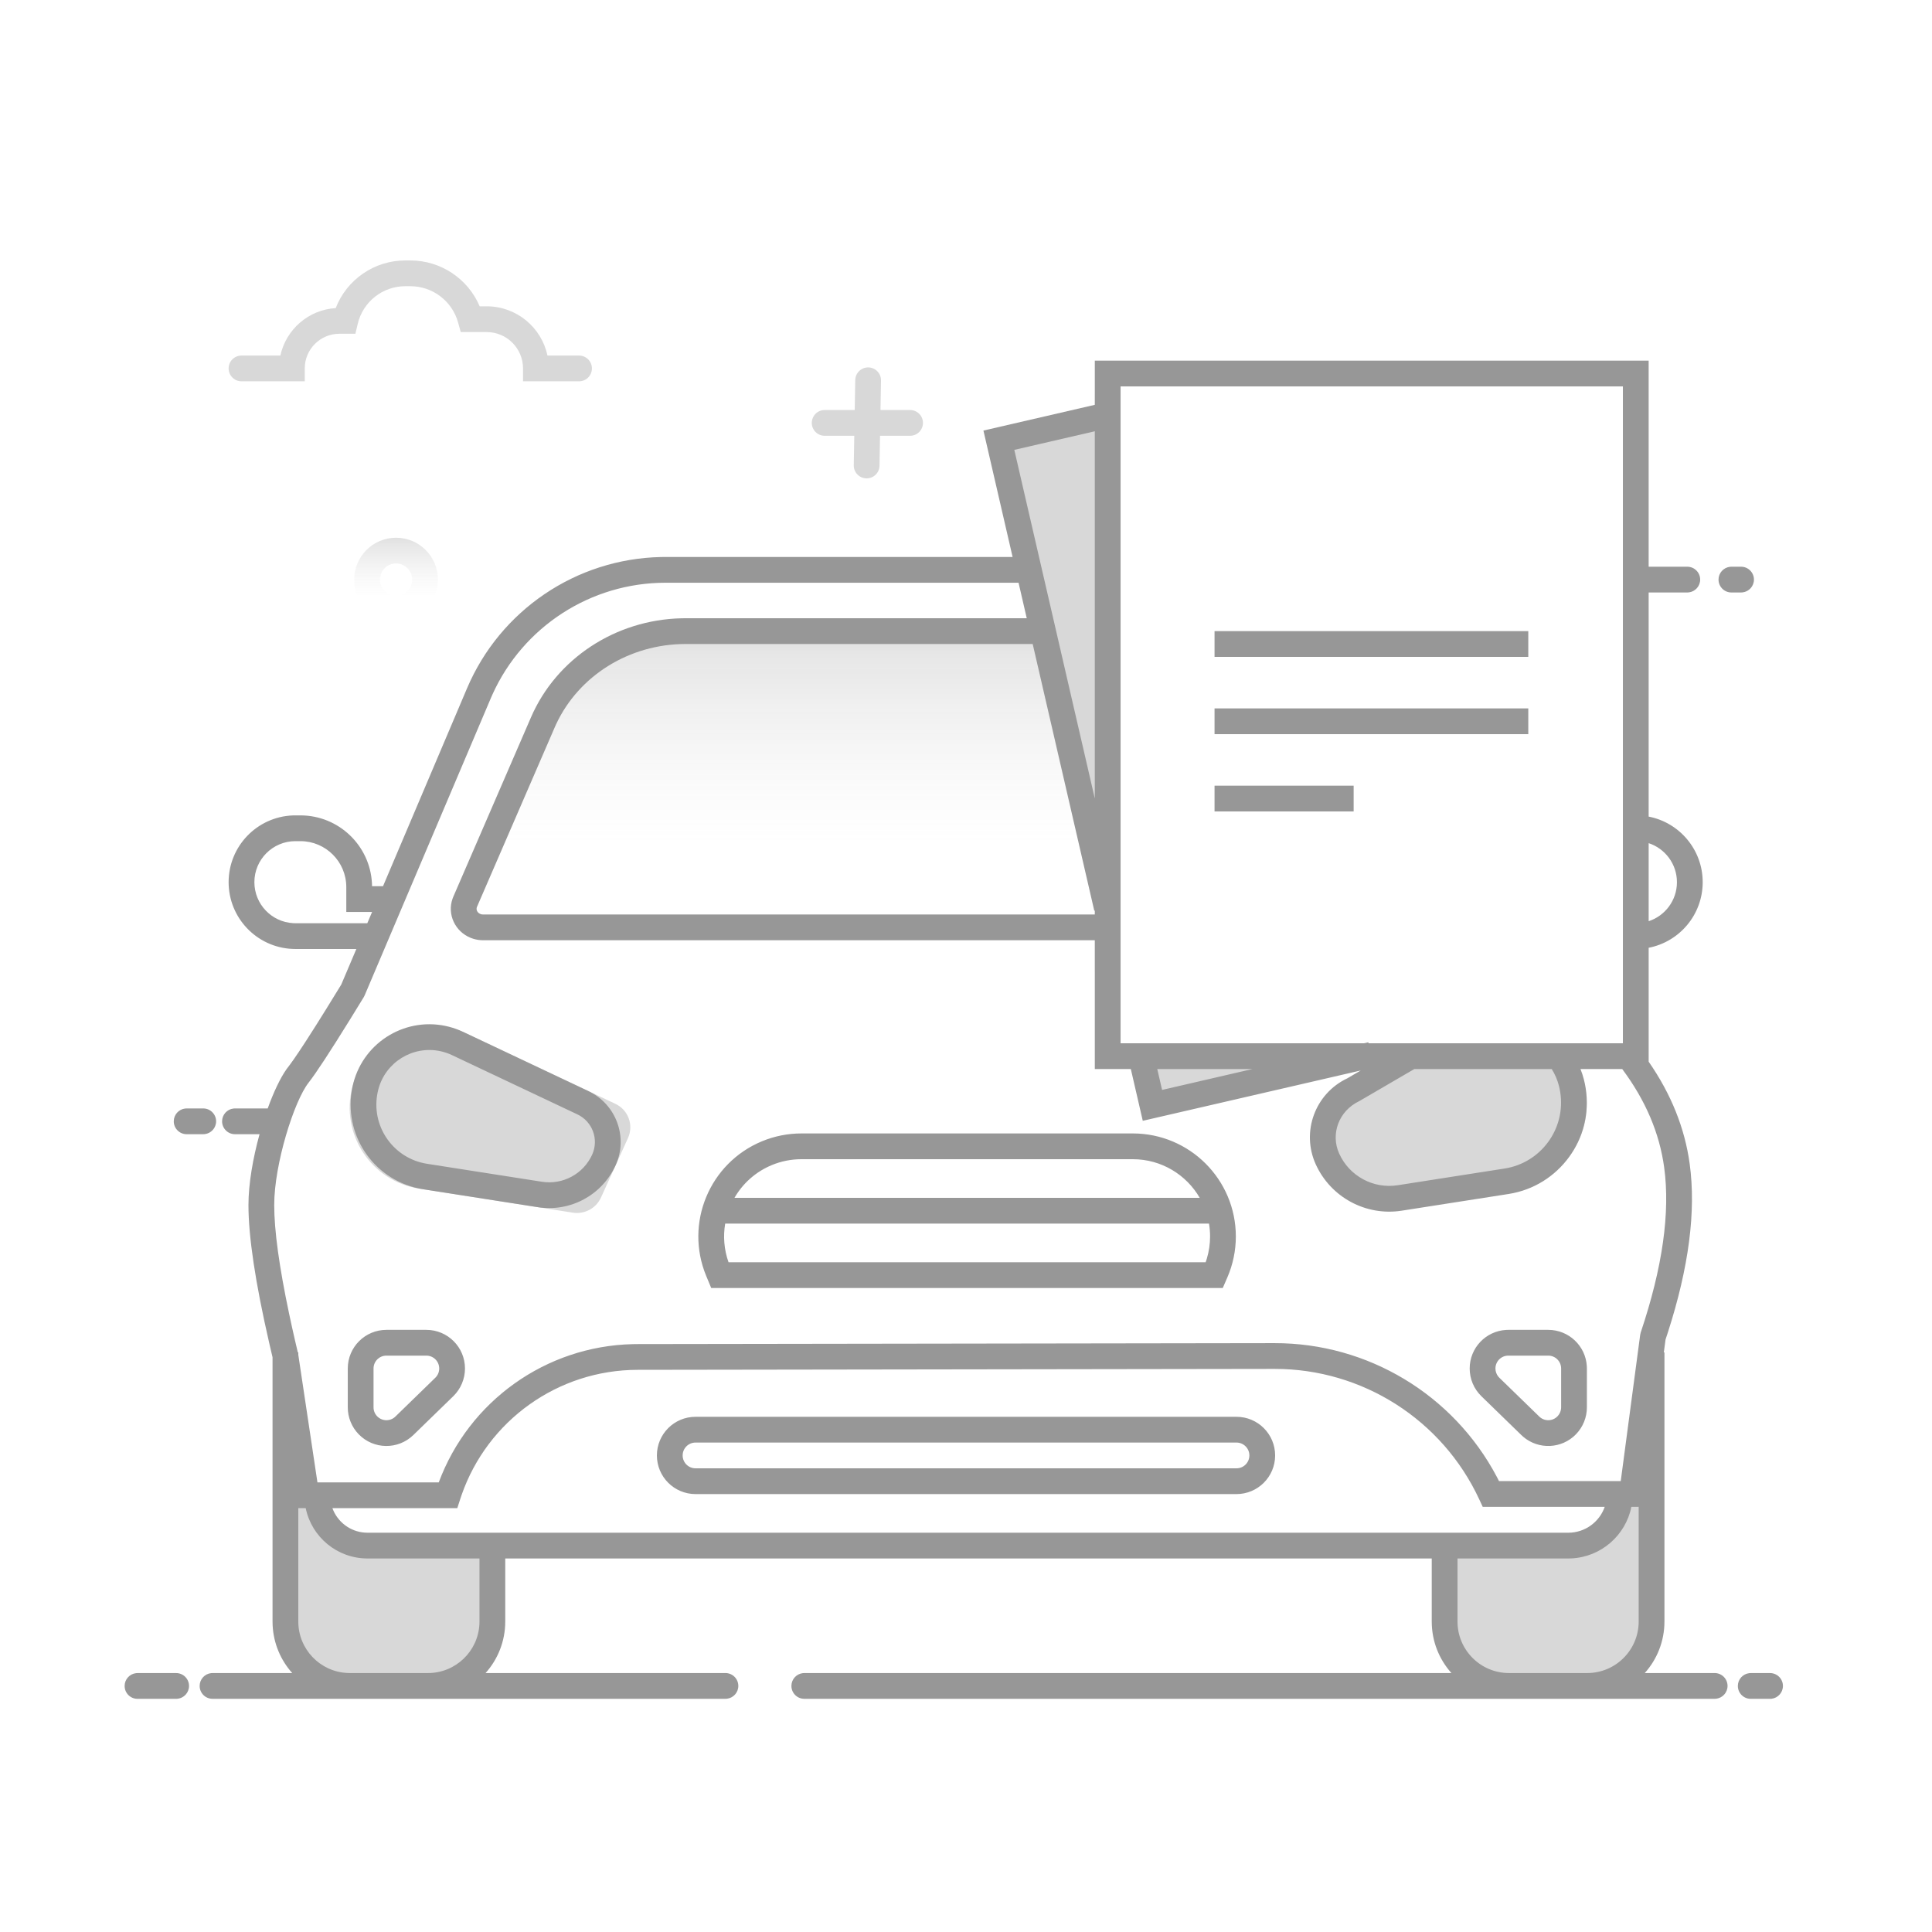 <svg width="150" height="150" viewBox="0 0 150 150" fill="none" xmlns="http://www.w3.org/2000/svg">
<rect width="150" height="150" fill="white"/>
<path fill-rule="evenodd" clip-rule="evenodd" d="M80.909 49H53.225C48.375 49 44.001 51.799 42.142 56.092L36.115 70.012C35.797 70.745 36.16 71.586 36.925 71.89C37.108 71.963 37.303 72 37.5 72H85.383L80.909 49Z" fill="url(#paint0_linear)" fill-opacity="0.3"/>
<path fill-rule="evenodd" clip-rule="evenodd" d="M27.356 84.391C28.363 80.534 32.627 78.542 36.231 80.245L47.786 85.705C48.779 86.175 49.212 87.355 48.758 88.356L46.663 92.971C46.282 93.811 45.388 94.293 44.477 94.151L32.53 92.283C28.81 91.701 26.406 88.034 27.356 84.391Z" fill="#D8D8D8"/>
<path fill-rule="evenodd" clip-rule="evenodd" d="M104.725 84.713C102.566 85.733 101.625 88.297 102.612 90.472L102.742 90.758C103.717 92.905 106.004 94.139 108.334 93.775L117.565 92.332C121.194 91.765 123.676 88.363 123.109 84.734C123.074 84.514 123.029 84.296 122.973 84.082C122.794 83.396 122.505 82.768 122.131 82.212C121.272 80.939 108.817 82.246 108.817 82.246L104.725 84.713Z" fill="#D8D8D8"/>
<path fill-rule="evenodd" clip-rule="evenodd" d="M128.227 110.25V127.494C128.227 127.494 127.524 130.895 123.857 130.895C121.904 130.895 118.715 130.895 116.16 130.895C113.951 130.895 112.16 129.105 112.16 126.895V119.741H123.167C123.167 119.741 125.017 119.494 125.771 118.695C126.525 117.897 126.946 115.991 126.946 115.991L128.227 110.25Z" fill="#D8D8D8"/>
<path fill-rule="evenodd" clip-rule="evenodd" d="M22.16 110.25V127.494C22.16 127.494 22.863 130.895 26.53 130.895C28.482 130.895 31.672 130.895 34.227 130.895C36.436 130.895 38.227 129.105 38.227 126.895V119.741H27.22C27.22 119.741 25.37 119.494 24.616 118.695C23.862 117.897 23.44 115.991 23.44 115.991L22.16 110.25Z" fill="#D8D8D8"/>
<path d="M26.064 23.921C26.916 21.717 29.048 20.221 31.466 20.221H31.86C34.23 20.221 36.336 21.646 37.242 23.782H37.785C40.106 23.782 42.044 25.421 42.504 27.605H44.956C45.508 27.605 45.956 28.052 45.956 28.605C45.956 29.157 45.508 29.605 44.956 29.605H40.608V28.605C40.608 27.046 39.344 25.782 37.785 25.782H35.772L35.569 25.047C35.11 23.378 33.592 22.221 31.86 22.221H31.466C29.707 22.221 28.179 23.43 27.775 25.142L27.593 25.913H26.353C24.866 25.913 23.661 27.118 23.661 28.605V29.605H18.75C18.198 29.605 17.75 29.157 17.75 28.605C17.75 28.052 18.198 27.605 18.75 27.605H21.768C22.206 25.585 23.945 24.05 26.064 23.921Z" fill="#D8D8D8"/>
<path fill-rule="evenodd" clip-rule="evenodd" d="M66.361 31.834L66.401 29.509C66.411 28.957 66.867 28.517 67.419 28.526C67.971 28.536 68.411 28.992 68.401 29.544L68.361 31.834H70.659C71.212 31.834 71.659 32.281 71.659 32.834C71.659 33.386 71.212 33.834 70.659 33.834H68.326L68.285 36.158C68.276 36.711 67.82 37.15 67.268 37.141C66.716 37.131 66.276 36.676 66.286 36.123L66.326 33.834H64.027C63.475 33.834 63.027 33.386 63.027 32.834C63.027 32.281 63.475 31.834 64.027 31.834H66.361Z" fill="#D8D8D8"/>
<path fill-rule="evenodd" clip-rule="evenodd" d="M34 45C34 43.205 32.545 41.75 30.75 41.75C28.955 41.75 27.5 43.205 27.5 45C27.5 46.795 28.955 48.25 30.75 48.25C32.545 48.25 34 46.795 34 45ZM29.5 45C29.5 44.31 30.06 43.75 30.75 43.75C31.44 43.75 32 44.31 32 45C32 45.69 31.44 46.25 30.75 46.25C30.06 46.25 29.5 45.69 29.5 45Z" fill="url(#paint1_linear)" fill-opacity="0.3"/>
<path fill-rule="evenodd" clip-rule="evenodd" d="M86 32.359L77.564 34.29L85.937 68.492L86 32.359Z" fill="#D8D8D8"/>
<path fill-rule="evenodd" clip-rule="evenodd" d="M89.487 85.932L102.22 82H88.572L89.487 85.932Z" fill="#D8D8D8"/>
<path fill-rule="evenodd" clip-rule="evenodd" d="M128.001 28V44H131.001C131.553 44 132.001 44.448 132.001 45C132.001 45.513 131.615 45.935 131.117 45.993L131.001 46H128.001L128.001 63.4C130.392 63.862 132.197 65.967 132.197 68.492C132.197 71.018 130.392 73.122 128.002 73.585L128.002 82.428C129.743 84.938 130.809 87.587 131.188 90.368C131.689 94.041 131.12 98.394 129.498 103.433L129.313 103.996L129.179 105H129.227V125.895C129.227 127.432 128.649 128.835 127.698 129.896L133.126 129.895C133.678 129.895 134.126 130.343 134.126 130.895C134.126 131.408 133.74 131.831 133.242 131.889L133.126 131.895H62.445C61.893 131.895 61.445 131.448 61.445 130.895C61.445 130.383 61.831 129.96 62.329 129.902L62.445 129.895L112.689 129.896C111.738 128.835 111.16 127.432 111.16 125.895L111.16 121H39.227L39.227 125.895C39.227 127.432 38.649 128.835 37.698 129.896L56.323 129.895C56.875 129.895 57.323 130.343 57.323 130.895C57.323 131.408 56.937 131.831 56.439 131.889L56.323 131.895H16.501C15.948 131.895 15.501 131.448 15.501 130.895C15.501 130.383 15.887 129.96 16.384 129.902L16.501 129.895L22.689 129.896C21.798 128.901 21.234 127.606 21.167 126.182L21.16 125.895L21.16 105.379L20.903 104.278C19.828 99.591 19.29 96.025 19.29 93.555C19.29 91.915 19.638 89.918 20.151 88.058L18.243 88.059C17.691 88.059 17.243 87.611 17.243 87.059C17.243 86.546 17.629 86.123 18.126 86.066L18.243 86.059L20.785 86.058C21.248 84.779 21.765 83.686 22.257 82.995L22.522 82.644L22.804 82.251C23.046 81.905 23.341 81.464 23.688 80.93L24.512 79.642L25.285 78.407L26.495 76.442L27.668 73.679L22.937 73.679C20.146 73.679 17.87 71.475 17.755 68.712L17.75 68.492C17.75 65.701 19.955 63.425 22.718 63.31L22.937 63.306H23.318C26.296 63.306 28.727 65.642 28.879 68.582L28.886 68.803L29.738 68.803L36.257 53.447C38.837 47.371 44.738 43.387 51.316 43.247L51.675 43.243L78.618 43.243L76.353 33.429L85 31.431L85.001 28H128.001ZM14.676 130.897C14.676 130.345 14.228 129.897 13.676 129.897H10.676L10.559 129.904C10.062 129.962 9.676 130.385 9.676 130.897C9.676 131.45 10.123 131.897 10.676 131.897H13.676L13.792 131.891C14.29 131.833 14.676 131.41 14.676 130.897ZM138.426 130.897C138.426 130.345 137.978 129.897 137.426 129.897H135.926L135.809 129.904C135.312 129.962 134.926 130.385 134.926 130.897C134.926 131.45 135.373 131.897 135.926 131.897H137.426L137.542 131.891C138.04 131.833 138.426 131.41 138.426 130.897ZM23.16 125.895L23.16 117.093L23.735 117.094C24.193 119.323 26.167 121 28.532 121H37.227L37.227 125.895L37.222 126.095C37.118 128.211 35.369 129.895 33.227 129.895H27.16L26.961 129.89C24.844 129.786 23.16 128.038 23.16 125.895ZM127.227 116.99L126.66 116.991C126.215 119.206 124.305 120.892 121.984 120.995L121.759 121H113.16L113.16 125.895C113.16 128.105 114.951 129.895 117.16 129.895H123.227C125.436 129.895 127.227 128.105 127.227 125.895L127.227 116.99ZM49.492 106.354L98.952 106.281C105.773 106.27 111.978 110.225 114.849 116.412L115.118 116.991L124.591 116.991C124.182 118.161 123.068 119 121.759 119H28.532L28.336 118.993C27.17 118.916 26.192 118.147 25.808 117.094L35.505 117.093L35.728 116.399L35.835 116.081C37.851 110.277 43.323 106.364 49.492 106.354ZM96.001 110C97.657 110 99.001 111.343 99.001 113C99.001 114.657 97.657 116 96.001 116H54.001C52.344 116 51.001 114.657 51.001 113C51.001 111.343 52.344 110 54.001 110H96.001ZM51.675 45.243L79.08 45.243L79.716 48H53.226L52.899 48.004C47.785 48.127 43.202 51.128 41.225 55.695L35.198 69.614L35.138 69.766C34.704 70.985 35.325 72.33 36.556 72.82L36.739 72.884C36.985 72.961 37.242 73 37.501 73H85L85.001 83H87.797L88.725 87.019L105.648 83.112L104.603 83.722C102.101 84.905 101.011 87.876 102.154 90.396C103.318 92.959 106.048 94.432 108.829 93.997L117.124 92.701C121.045 92.088 123.726 88.412 123.113 84.492C123.076 84.255 123.027 84.019 122.967 83.787C122.896 83.518 122.81 83.255 122.708 82.999L125.949 83C127.761 85.429 128.843 87.972 129.206 90.639C129.682 94.129 129.082 98.402 127.386 103.45L127.343 103.637L125.834 114.991H116.383L116.206 114.648C112.836 108.285 106.205 104.27 98.949 104.281L49.489 104.354L49.132 104.359C42.376 104.514 36.409 108.781 34.065 115.093H24.646L23.16 105.186L23.16 105H23.122L22.9 104.051L22.669 103.028L22.448 102.004C21.672 98.329 21.29 95.521 21.29 93.555C21.29 90.386 22.831 85.498 23.954 84.064C24.538 83.319 25.608 81.685 27.187 79.135L28.24 77.421L28.307 77.291L38.098 54.229L38.232 53.922C40.613 48.649 45.868 45.243 51.675 45.243ZM96.001 112H54.001C53.448 112 53.001 112.448 53.001 113C53.001 113.552 53.448 114 54.001 114H96.001C96.553 114 97.001 113.552 97.001 113C97.001 112.448 96.553 112 96.001 112ZM36.101 106.25C36.101 104.593 34.758 103.25 33.101 103.25H30.001C28.344 103.25 27.001 104.593 27.001 106.25V109.265C27.001 110.046 27.305 110.797 27.85 111.357C29.005 112.545 30.904 112.571 32.092 111.416L35.193 108.401C35.773 107.836 36.101 107.06 36.101 106.25ZM120.206 103.25C121.804 103.25 123.11 104.499 123.201 106.074L123.206 106.25V109.265C123.206 110.046 122.901 110.797 122.357 111.357C121.248 112.497 119.453 112.567 118.26 111.549L118.115 111.416L115.014 108.401C114.433 107.836 114.106 107.06 114.106 106.25C114.106 104.652 115.355 103.346 116.929 103.255L117.106 103.25H120.206ZM116.106 106.25C116.106 105.698 116.553 105.25 117.106 105.25H120.206C120.758 105.25 121.206 105.698 121.206 106.25V109.265L121.198 109.394C121.17 109.607 121.074 109.807 120.923 109.962C120.538 110.358 119.905 110.367 119.509 109.982L116.409 106.967L116.319 106.867C116.182 106.692 116.106 106.475 116.106 106.25ZM33.101 105.25H30.001C29.448 105.25 29.001 105.698 29.001 106.25V109.265C29.001 109.526 29.102 109.776 29.284 109.962C29.669 110.358 30.302 110.367 30.698 109.982L33.798 106.967C33.992 106.779 34.101 106.52 34.101 106.25C34.101 105.698 33.653 105.25 33.101 105.25ZM95.95 96C95.95 91.582 92.368 88 87.95 88H62.22C61.17 88 60.131 88.207 59.161 88.608C55.078 90.298 53.139 94.977 54.828 99.06L55.218 100H94.935L95.288 99.186C95.725 98.181 95.95 97.096 95.95 96ZM93.867 95L56.303 95C56.137 95.978 56.211 97.008 56.563 98H93.607L93.697 97.723C93.865 97.165 93.95 96.585 93.95 96C93.95 95.659 93.922 95.325 93.867 95ZM35.941 80.108C35.599 79.946 35.242 79.817 34.876 79.721C31.617 78.871 28.287 80.823 27.437 84.081C27.381 84.296 27.335 84.514 27.301 84.733C26.734 88.363 29.216 91.765 32.845 92.332L41.765 93.727C44.279 94.119 46.746 92.788 47.797 90.472C48.784 88.297 47.844 85.733 45.684 84.712L35.941 80.108ZM87.95 90H62.22C61.433 90 60.653 90.155 59.925 90.456C58.655 90.982 57.661 91.894 57.024 93L93.147 93C92.11 91.207 90.171 90 87.95 90ZM105.533 85.491L109.808 83L120.477 83C120.724 83.396 120.911 83.83 121.032 84.292C121.075 84.46 121.111 84.629 121.137 84.801C121.58 87.63 119.645 90.282 116.815 90.725L108.52 92.021C106.626 92.317 104.768 91.314 103.976 89.569C103.284 88.044 103.943 86.246 105.533 85.491ZM29.372 84.586C29.333 84.737 29.301 84.889 29.277 85.042C28.88 87.58 30.616 89.959 33.154 90.356L42.074 91.751C43.7 92.005 45.296 91.144 45.976 89.645C46.512 88.465 46.001 87.074 44.83 86.521L35.087 81.916C34.933 81.844 34.776 81.781 34.615 81.728L34.371 81.656L34.172 81.609C32.047 81.165 29.926 82.463 29.372 84.586ZM16.779 87.059C16.779 86.507 16.331 86.059 15.779 86.059H14.491L14.374 86.066C13.877 86.123 13.491 86.546 13.491 87.059C13.491 87.611 13.939 88.059 14.491 88.059H15.779L15.895 88.052C16.393 87.994 16.779 87.572 16.779 87.059ZM97.24 83H89.85L90.224 84.621L97.24 83ZM87.001 30H126.001V81H106.254L106.237 80.924L105.903 81H87.001V30ZM23.318 65.306H22.937C21.177 65.306 19.75 66.732 19.75 68.492C19.75 70.192 21.081 71.58 22.756 71.674L22.937 71.679L28.517 71.679L28.889 70.803L26.886 70.803V68.873C26.886 66.903 25.289 65.306 23.318 65.306ZM130.197 68.492C130.197 69.906 129.276 71.105 128.002 71.522V65.463C129.276 65.88 130.197 67.079 130.197 68.492ZM80.178 50H53.226C48.873 50 44.946 52.448 43.182 56.218L43.06 56.49L37.033 70.409C36.943 70.618 37.048 70.863 37.296 70.961C37.339 70.978 37.384 70.99 37.431 70.996L37.501 71H85V70.695L84.959 70.706L80.178 50ZM105.097 63V61H94.297V63H105.097ZM85 33.484L78.751 34.928L85 61.995V33.484ZM118.656 57V55H94.297V57H118.656ZM118.656 49V51H94.297V49H118.656ZM136.176 45C136.176 44.448 135.728 44 135.176 44H134.426L134.309 44.007C133.812 44.065 133.426 44.487 133.426 45C133.426 45.552 133.873 46 134.426 46H135.176L135.292 45.993C135.79 45.935 136.176 45.513 136.176 45Z" fill="#979797"/>
<defs>
<linearGradient id="paint0_linear" x1="60.691" y1="49" x2="60.691" y2="72" gradientUnits="userSpaceOnUse">
<stop stop-color="#979797" stop-opacity="0.954"/>
<stop offset="0.721" stop-color="white" stop-opacity="0.4"/>
<stop offset="0.853" stop-color="white" stop-opacity="0"/>
<stop offset="1" stop-color="white" stop-opacity="0"/>
</linearGradient>
<linearGradient id="paint1_linear" x1="30.75" y1="41.75" x2="30.75" y2="48.25" gradientUnits="userSpaceOnUse">
<stop stop-color="#979797" stop-opacity="0.954"/>
<stop offset="0.721" stop-color="white" stop-opacity="0.4"/>
<stop offset="0.853" stop-color="white" stop-opacity="0"/>
<stop offset="1" stop-color="white" stop-opacity="0"/>
</linearGradient>
</defs>
</svg>
